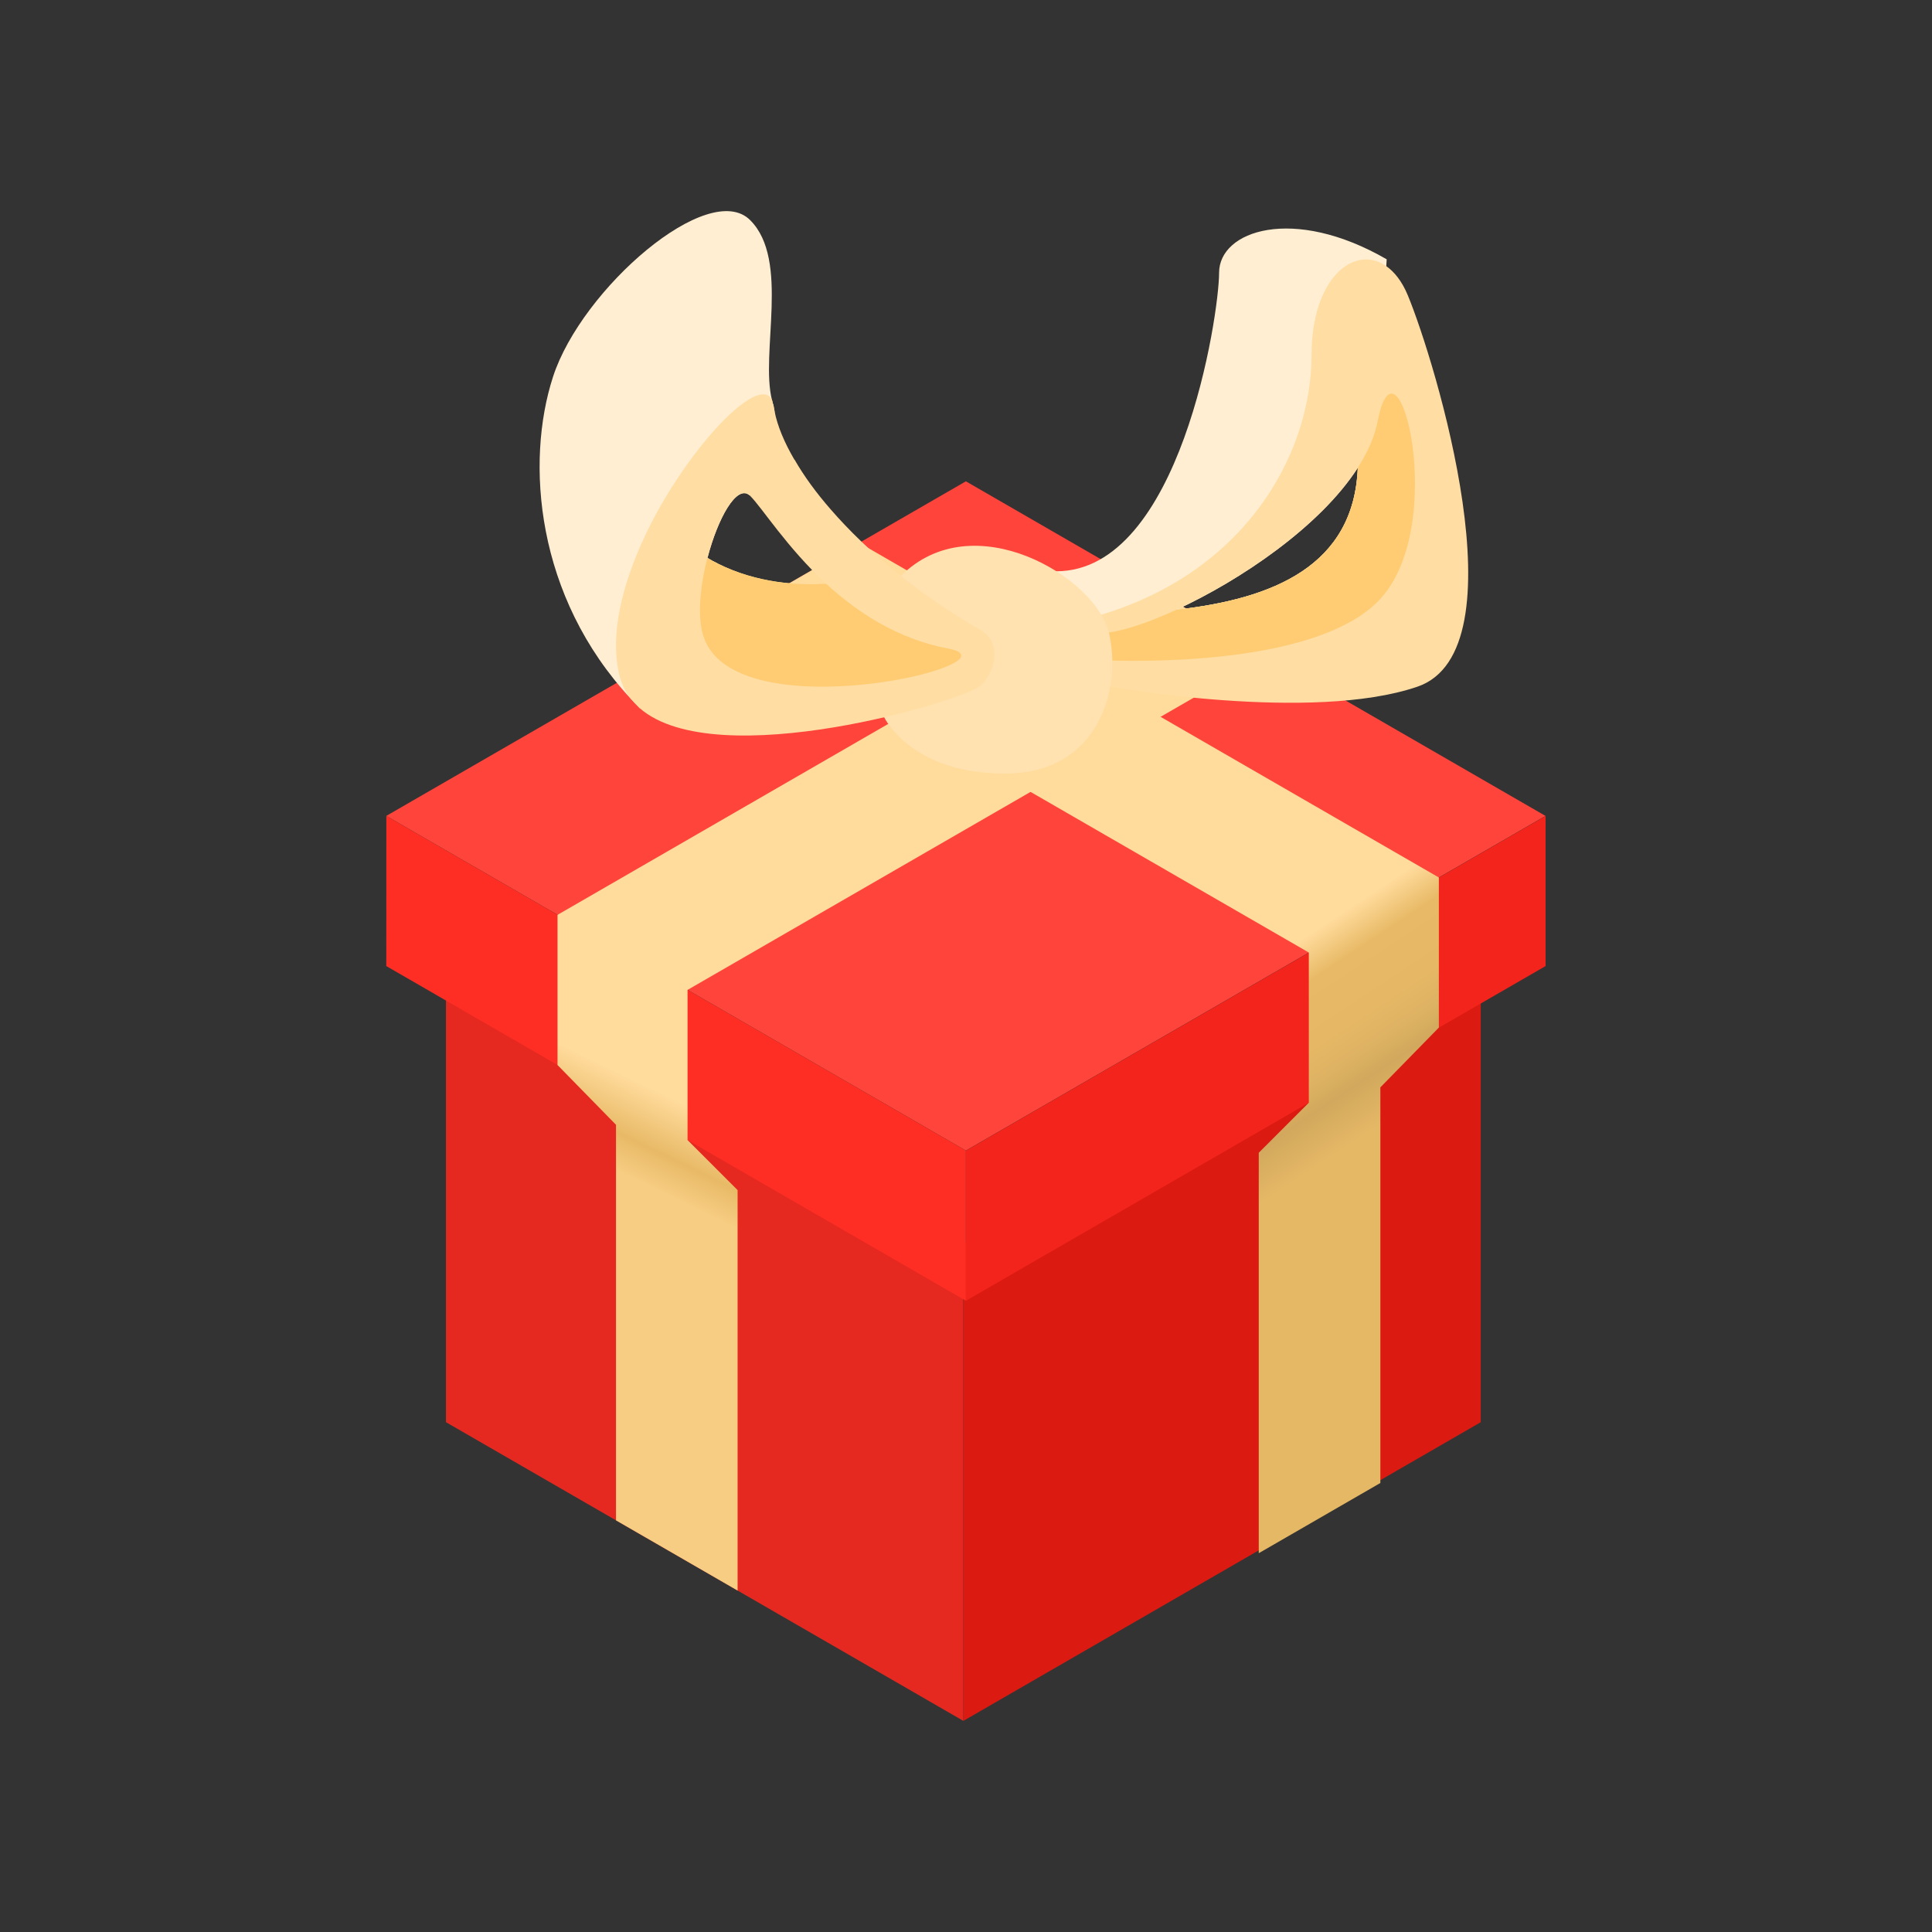 <svg width="32" height="32" viewBox="0 0 32 32" fill="none" xmlns="http://www.w3.org/2000/svg">
<rect x="0" y="0" width="32" height="32" fill="#333333" stroke="none"/>
<path d="M15.956 28.503L7.387 23.556V15.646L15.956 20.593V28.503Z" fill="#E62920"/>
<path d="M15.957 28.503L24.526 23.556V15.646L15.957 20.593V28.503Z" fill="#DB1A12"/>
<path d="M25.598 13.514L15.998 19.057L6.398 13.514L15.998 7.972L25.598 13.514Z" fill="#FF443B"/>
<path d="M15.998 21.544L6.398 16.001L6.399 13.515L15.998 19.057V21.544Z" fill="#FF2E24"/>
<path d="M16 21.544L25.6 16.001V13.515L16 19.057V21.544Z" fill="#F2241B"/>
<path d="M10.203 25.182C10.203 25.023 10.203 18.63 10.203 18.63L9.234 17.64V15.153L18.834 9.61L20.988 10.854L11.388 16.396V18.883L12.217 19.712V26.345L10.203 25.182Z" fill="url(#paint0_linear_10986_216486)"/>
<path d="M22.863 24.563C22.863 24.404 22.863 18.01 22.863 18.01L23.832 17.02V14.534L14.232 8.991L12.078 10.235L21.678 15.777V18.264L20.849 19.093V25.726L22.863 24.563Z" fill="url(#paint1_linear_10986_216486)"/>
<path d="M20.192 4.518C20.192 5.216 19.549 9.462 17.495 9.462C15.444 9.462 17.817 11.097 17.817 11.097L18.262 10.936L18.329 10.912L22.639 9.358L22.785 7.121L22.961 4.407L22.968 4.295C21.419 3.4 20.192 3.818 20.192 4.518ZM19.489 10.098C20.541 9.613 21.865 8.722 22.491 7.747C22.426 9.378 21.08 9.919 19.489 10.098Z" fill="#FFEED1"/>
<path d="M23.316 4.887C23.221 4.659 23.095 4.501 22.959 4.407C22.437 4.041 21.724 4.603 21.724 5.874C21.724 6.285 21.655 6.72 21.512 7.151C21.096 8.403 20.054 9.628 18.263 10.175C18.256 10.177 18.246 10.179 18.238 10.182L18.288 10.583L18.327 10.912L18.33 10.939L18.384 11.374C18.384 11.374 21.724 11.973 23.476 11.374C25.23 10.776 23.771 5.983 23.316 4.887ZM22.489 7.747C22.425 9.378 21.079 9.92 19.488 10.098C20.539 9.613 21.863 8.722 22.489 7.747Z" fill="#FFDDA3"/>
<path d="M22.82 9.964C21.826 10.959 19.21 10.966 18.329 10.939C18.305 10.939 18.282 10.939 18.26 10.937C18.117 10.932 18.035 10.927 18.035 10.927L18.288 10.583L18.364 10.476C18.639 10.439 19.04 10.306 19.488 10.098C21.078 9.92 22.424 9.378 22.489 7.747C22.622 7.539 22.724 7.332 22.783 7.121C22.798 7.069 22.81 7.02 22.82 6.97C23.149 5.29 24.025 8.759 22.82 9.964Z" fill="#FFCC73"/>
<path d="M14.922 9.539C16.121 8.34 18.147 9.562 18.366 10.476C18.585 11.389 18.21 12.813 16.644 12.813C15.079 12.813 14.645 11.88 14.645 11.88L14.922 9.539Z" fill="#FFE2B0"/>
<path d="M12.829 6.809V6.812C12.839 6.943 12.802 7.136 12.733 7.366C12.659 7.608 12.55 7.895 12.416 8.205C12.203 8.017 11.889 8.583 11.718 9.241C11.773 9.276 11.83 9.306 11.887 9.333C11.793 9.521 11.698 9.709 11.604 9.89C11.085 10.889 10.598 11.73 10.598 11.73C10.593 11.726 10.585 11.721 10.58 11.713C10.536 11.669 10.491 11.622 10.449 11.575C8.873 9.88 8.7 7.655 9.16 6.24C9.635 4.778 11.741 2.959 12.426 3.647C13.087 4.308 12.589 5.849 12.787 6.629C12.787 6.629 12.79 6.631 12.79 6.634C12.795 6.661 12.802 6.688 12.812 6.715C12.817 6.747 12.822 6.777 12.829 6.809Z" fill="#FFEED1"/>
<path d="M16.246 10.439C15.212 9.843 14.361 9.13 13.764 8.443C13.517 8.161 13.314 7.881 13.161 7.614H13.158C12.99 7.327 12.878 7.057 12.829 6.812C12.829 6.812 12.829 6.812 12.829 6.809C12.822 6.777 12.816 6.748 12.812 6.715C12.802 6.688 12.794 6.661 12.789 6.634C12.789 6.631 12.787 6.629 12.787 6.629C12.693 6.414 12.379 6.57 12.002 6.946C11.641 7.307 11.221 7.869 10.874 8.499C10.399 9.375 10.07 10.385 10.256 11.169C10.293 11.325 10.357 11.461 10.449 11.575C10.491 11.622 10.535 11.669 10.58 11.713C10.585 11.721 10.592 11.726 10.597 11.731C11.876 12.837 16.003 11.595 16.246 11.352C16.518 11.08 16.57 10.627 16.246 10.439ZM12.416 8.205C12.418 8.205 12.423 8.21 12.425 8.213C12.623 8.41 13.032 9.066 13.685 9.67C13.232 9.697 12.547 9.665 11.886 9.333C11.829 9.306 11.772 9.276 11.718 9.242C11.889 8.584 12.203 8.017 12.416 8.205Z" fill="#FFDDA3"/>
<path d="M11.643 10.513C11.593 10.342 11.584 10.122 11.603 9.889C11.621 9.679 11.66 9.454 11.717 9.241C11.772 9.276 11.829 9.306 11.885 9.333C12.546 9.664 13.231 9.696 13.684 9.669C14.201 10.144 14.869 10.585 15.708 10.743C16.985 10.983 12.118 12.158 11.643 10.513Z" fill="#FFCC73"/>
<defs>
<linearGradient id="paint0_linear_10986_216486" x1="12.327" y1="18.771" x2="11.684" y2="20.103" gradientUnits="userSpaceOnUse">
<stop stop-color="#FFDB9C"/>
<stop offset="0.612" stop-color="#E8BA67"/>
<stop offset="1" stop-color="#F7CD83"/>
</linearGradient>
<linearGradient id="paint1_linear_10986_216486" x1="20.003" y1="16.593" x2="23.99" y2="22.625" gradientUnits="userSpaceOnUse">
<stop stop-color="#FFDB9C"/>
<stop offset="0.09" stop-color="#E8BA67"/>
<stop offset="0.217" stop-color="#E6B866"/>
<stop offset="0.292" stop-color="#DDB262"/>
<stop offset="0.347" stop-color="#D1A85D"/>
<stop offset="0.453" stop-color="#E5B866"/>
</linearGradient>
</defs>
</svg>
